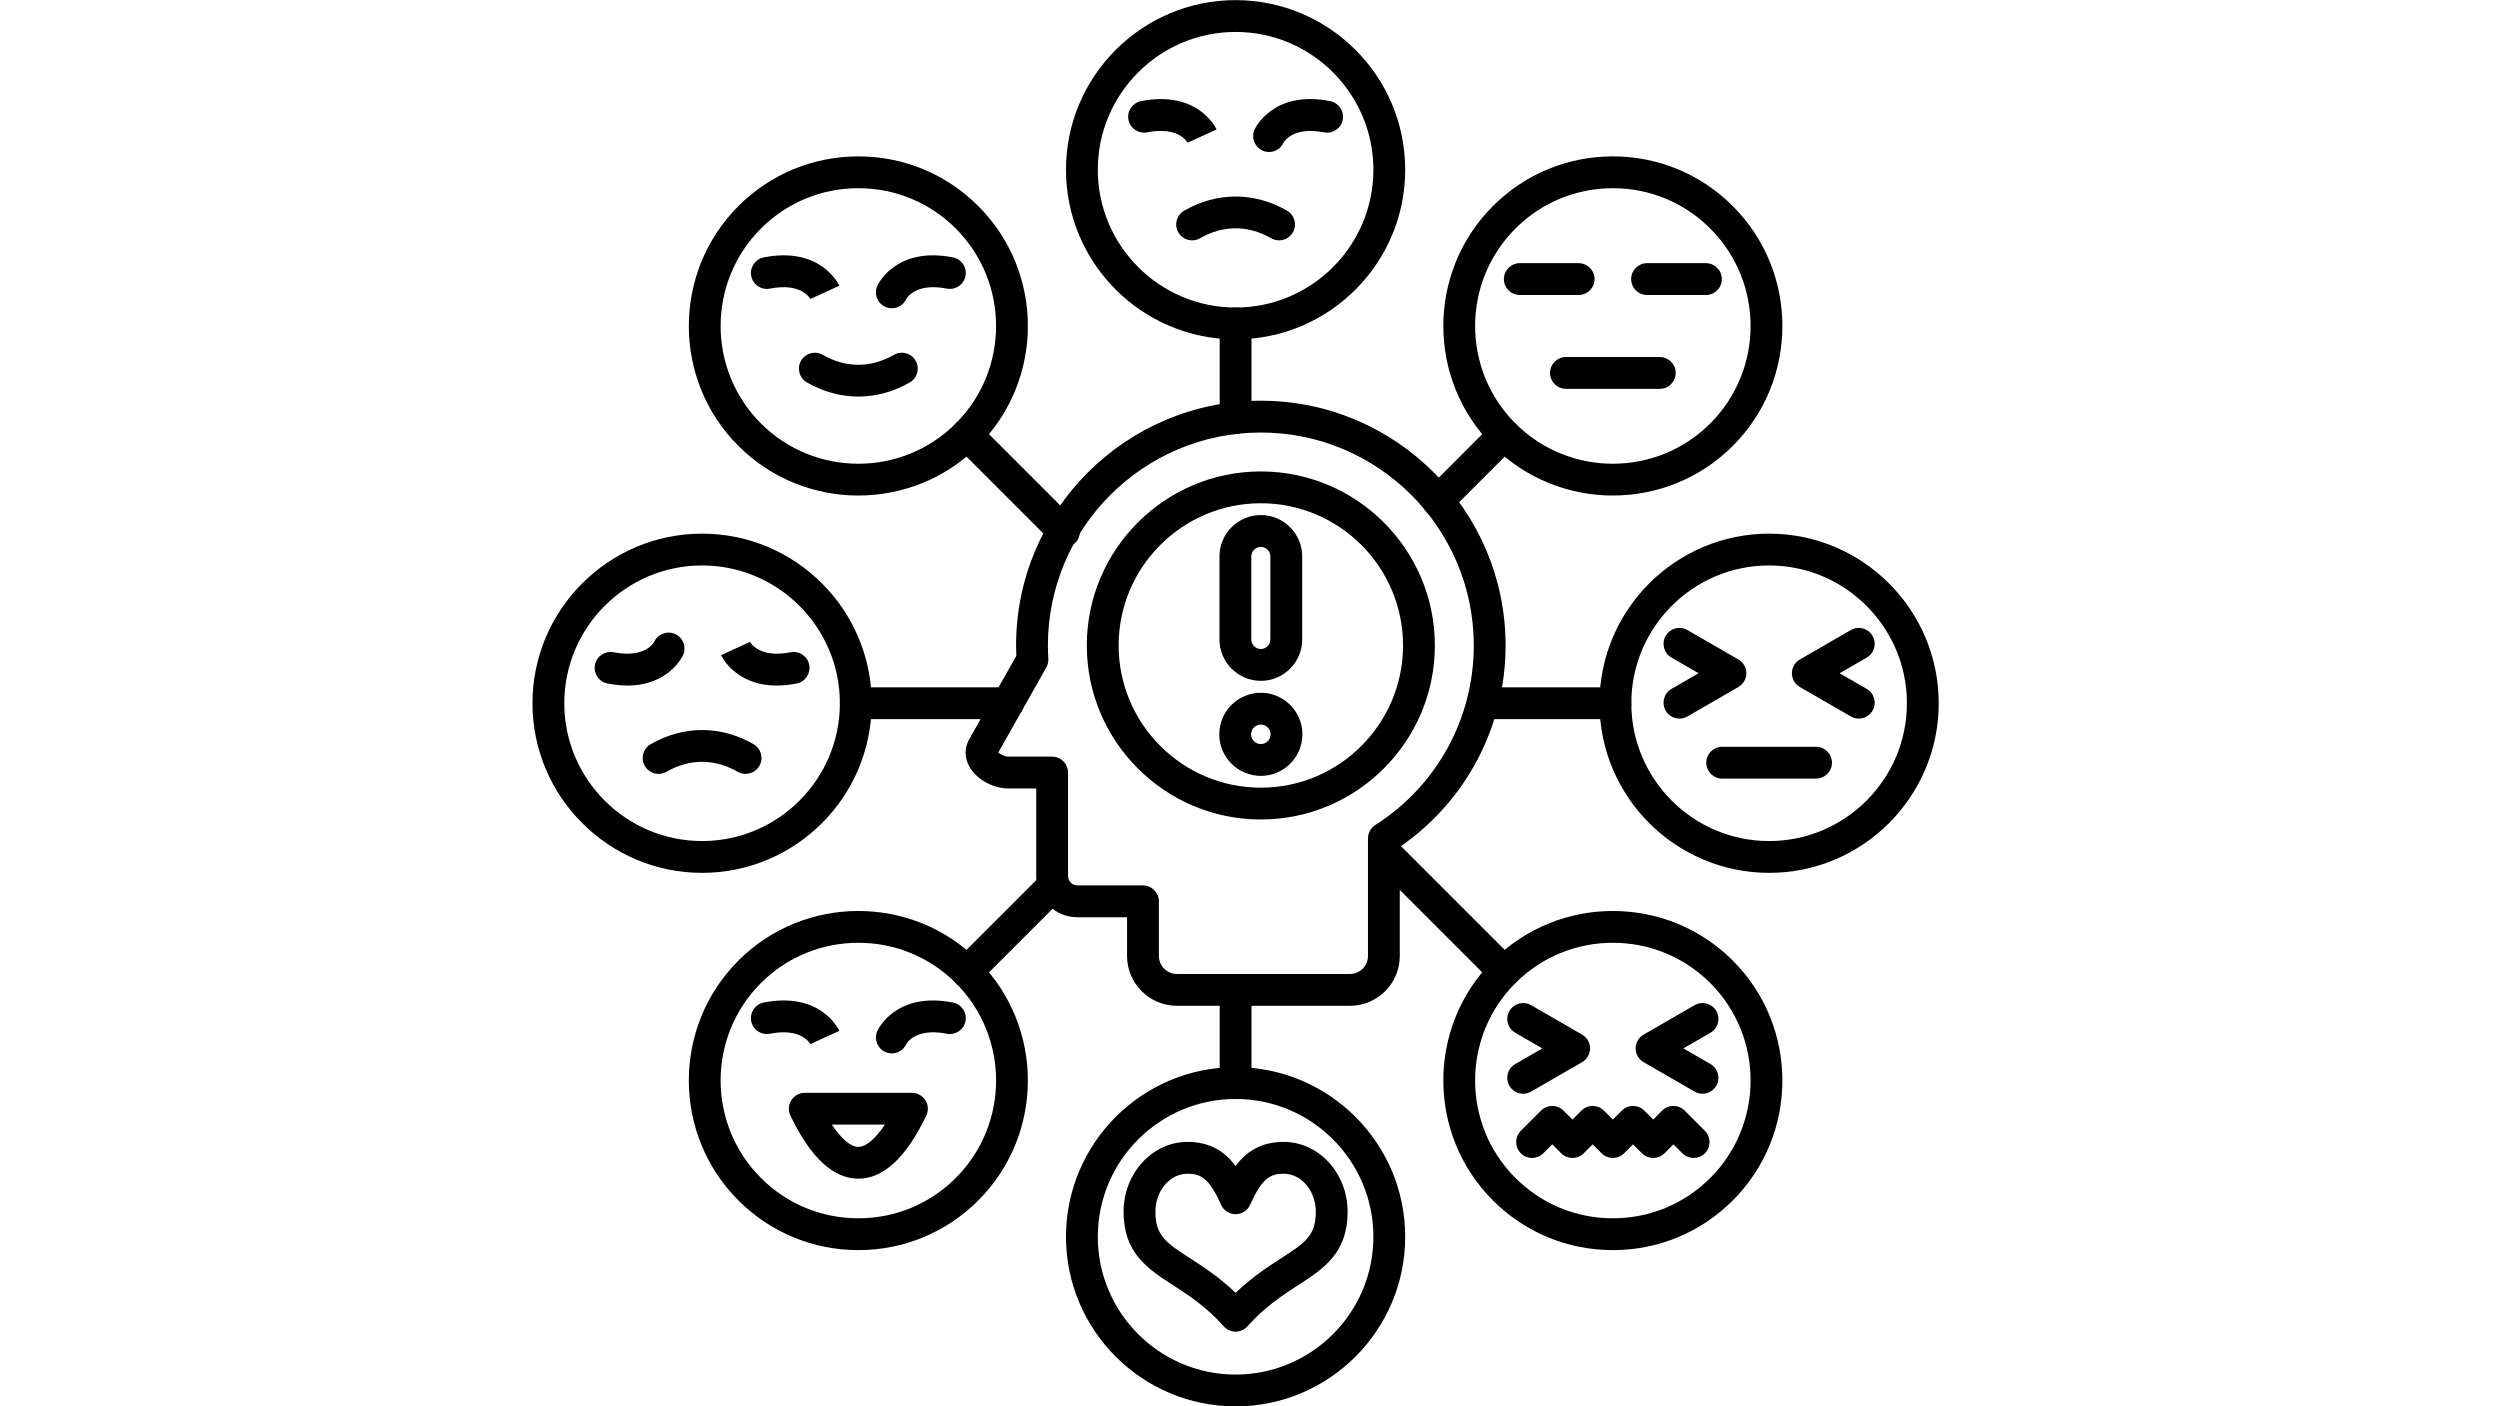 <svg xmlns="http://www.w3.org/2000/svg" xmlns:xlink="http://www.w3.org/1999/xlink" width="1920" zoomAndPan="magnify" viewBox="0 0 1440 810" height="1080" preserveAspectRatio="xMidYMid meet" version="1.0"><defs><clipPath id="faad2c9df3"><path d="M 306.777 307 L 503 307 L 503 503 L 306.777 503 Z M 306.777 307 " clip-rule="nonzero"/></clipPath><clipPath id="a4e08f740d"><path d="M 921 307 L 1116.777 307 L 1116.777 503 L 921 503 Z M 921 307 " clip-rule="nonzero"/></clipPath></defs><path fill="#000000" d="M 447.391 394.871 C 423.668 394.871 415.723 378.176 415.352 377.359 L 432.02 369.742 L 431.918 369.527 C 432.445 370.527 437.582 379.195 455.352 375.703 C 460.316 374.73 465.133 377.965 466.109 382.93 C 467.082 387.895 463.848 392.711 458.883 393.688 C 454.695 394.512 450.871 394.871 447.391 394.871 Z M 447.391 394.871 " fill-opacity="1" fill-rule="nonzero"/><path fill="#000000" d="M 361.414 394.871 C 357.93 394.871 354.109 394.512 349.922 393.688 C 344.957 392.711 341.719 387.898 342.699 382.93 C 343.672 377.965 348.477 374.727 353.453 375.703 C 371.844 379.316 376.738 369.84 376.785 369.742 C 378.887 365.137 384.324 363.113 388.926 365.219 C 393.531 367.32 395.555 372.758 393.449 377.359 C 393.078 378.176 385.129 394.871 361.414 394.871 Z M 361.414 394.871 " fill-opacity="1" fill-rule="nonzero"/><path fill="#000000" d="M 379.355 445.758 C 376.188 445.758 373.109 444.117 371.41 441.176 C 368.883 436.793 370.383 431.188 374.766 428.66 C 393.598 417.785 415.203 417.785 434.035 428.66 C 438.418 431.191 439.918 436.793 437.387 441.176 C 434.859 445.559 429.258 447.062 424.871 444.527 C 411.672 436.906 397.129 436.906 383.93 444.527 C 382.488 445.363 380.91 445.758 379.355 445.758 Z M 379.355 445.758 " fill-opacity="1" fill-rule="nonzero"/><path fill="#000000" d="M 777.574 579.332 L 677.887 579.332 C 662.062 579.332 649.184 566.457 649.184 550.629 L 649.184 528.332 L 620.59 528.332 C 607.504 528.332 596.855 517.68 596.855 504.594 L 596.855 454.145 L 580.781 454.145 C 572.039 454.145 562.68 448.988 558.531 441.887 C 555.52 436.73 555.41 430.906 558.23 425.906 L 585.398 377.77 C 585.312 375.727 585.266 373.723 585.266 371.789 C 585.266 294.055 648.504 230.812 726.238 230.812 C 803.973 230.812 867.215 294.055 867.215 371.789 C 867.215 418.449 844.531 461.461 806.277 487.844 L 806.277 550.629 C 806.277 566.457 793.402 579.332 777.574 579.332 Z M 575.035 433.418 C 576.258 434.504 578.727 435.82 580.785 435.82 L 606.02 435.82 C 611.082 435.82 615.184 439.918 615.184 444.98 L 615.184 504.594 C 615.184 507.527 617.66 510.004 620.594 510.004 L 658.348 510.004 C 663.406 510.004 667.512 514.105 667.512 519.168 L 667.512 550.629 C 667.512 556.352 672.164 561.008 677.891 561.008 L 777.578 561.008 C 783.301 561.008 787.953 556.352 787.953 550.629 L 787.953 482.934 C 787.953 479.805 789.547 476.895 792.184 475.211 C 827.695 452.523 848.895 413.859 848.895 371.789 C 848.895 304.16 793.875 249.141 726.242 249.141 C 658.613 249.141 603.594 304.16 603.594 371.789 C 603.594 374.211 603.676 376.77 603.836 379.391 C 603.945 381.156 603.539 382.914 602.672 384.457 Z M 575.035 433.418 " fill-opacity="1" fill-rule="nonzero"/><path fill="#000000" d="M 726.242 472.027 C 670.969 472.027 626.004 427.062 626.004 371.789 C 626.004 316.516 670.969 271.551 726.242 271.551 C 781.516 271.551 826.48 316.52 826.48 371.789 C 826.48 427.062 781.516 472.027 726.242 472.027 Z M 726.242 289.875 C 681.074 289.875 644.328 326.621 644.328 371.789 C 644.328 416.953 681.074 453.699 726.242 453.699 C 771.41 453.699 808.152 416.953 808.152 371.789 C 808.152 326.621 771.41 289.875 726.242 289.875 Z M 726.242 289.875 " fill-opacity="1" fill-rule="nonzero"/><path fill="#000000" d="M 711.707 249.938 C 706.645 249.938 702.543 245.836 702.543 240.773 L 702.543 186.301 C 702.543 181.242 706.645 177.137 711.707 177.137 C 716.766 177.137 720.867 181.242 720.867 186.301 L 720.867 240.773 C 720.867 245.836 716.766 249.938 711.707 249.938 Z M 711.707 249.938 " fill-opacity="1" fill-rule="nonzero"/><path fill="#000000" d="M 828.227 297.715 C 825.883 297.715 823.535 296.82 821.75 295.031 C 818.168 291.453 818.168 285.652 821.75 282.074 L 859.922 243.898 C 863.496 240.32 869.305 240.32 872.879 243.898 C 876.457 247.477 876.457 253.277 872.879 256.855 L 834.703 295.031 C 832.914 296.82 830.57 297.715 828.227 297.715 Z M 828.227 297.715 " fill-opacity="1" fill-rule="nonzero"/><path fill="#000000" d="M 930.48 414.234 L 854.117 414.234 C 849.055 414.234 844.953 410.133 844.953 405.074 C 844.953 400.012 849.055 395.91 854.117 395.91 L 930.48 395.91 C 935.539 395.91 939.641 400.012 939.641 405.074 C 939.641 410.133 935.539 414.234 930.48 414.234 Z M 930.48 414.234 " fill-opacity="1" fill-rule="nonzero"/><path fill="#000000" d="M 866.402 568.93 C 864.059 568.93 861.711 568.039 859.922 566.246 L 790.637 496.957 C 787.059 493.383 787.059 487.578 790.637 484.004 C 794.211 480.422 800.016 480.422 803.594 484.004 L 872.879 553.289 C 876.457 556.867 876.457 562.668 872.879 566.246 C 871.09 568.039 868.746 568.93 866.402 568.93 Z M 866.402 568.93 " fill-opacity="1" fill-rule="nonzero"/><path fill="#000000" d="M 711.707 633.008 C 706.645 633.008 702.543 628.906 702.543 623.844 L 702.543 570.172 C 702.543 565.109 706.645 561.008 711.707 561.008 C 716.766 561.008 720.867 565.109 720.867 570.172 L 720.867 623.844 C 720.867 628.906 716.766 633.008 711.707 633.008 Z M 711.707 633.008 " fill-opacity="1" fill-rule="nonzero"/><path fill="#000000" d="M 557.012 568.93 C 554.664 568.93 552.32 568.039 550.531 566.246 C 546.949 562.668 546.949 556.867 550.531 553.289 L 600.309 503.516 C 603.887 499.934 609.688 499.934 613.266 503.516 C 616.844 507.09 616.844 512.895 613.266 516.469 L 563.488 566.246 C 561.699 568.039 559.355 568.93 557.012 568.93 Z M 557.012 568.93 " fill-opacity="1" fill-rule="nonzero"/><path fill="#000000" d="M 580.512 414.234 L 492.934 414.234 C 487.875 414.234 483.77 410.133 483.77 405.074 C 483.77 400.012 487.875 395.91 492.934 395.91 L 580.512 395.91 C 585.57 395.91 589.676 400.012 589.676 405.074 C 589.676 410.133 585.57 414.234 580.512 414.234 Z M 580.512 414.234 " fill-opacity="1" fill-rule="nonzero"/><path fill="#000000" d="M 612.848 315.375 C 610.5 315.375 608.156 314.48 606.367 312.691 L 550.531 256.855 C 546.953 253.277 546.953 247.477 550.531 243.898 C 554.109 240.32 559.91 240.32 563.488 243.898 L 619.324 299.734 C 622.902 303.312 622.902 309.117 619.324 312.691 C 617.535 314.48 615.191 315.375 612.848 315.375 Z M 612.848 315.375 " fill-opacity="1" fill-rule="nonzero"/><g clip-path="url(#faad2c9df3)"><path fill="#000000" d="M 404.402 502.77 C 350.531 502.77 306.707 458.941 306.707 405.074 C 306.707 351.203 350.531 307.379 404.402 307.379 C 458.273 307.379 502.098 351.203 502.098 405.074 C 502.098 458.941 458.27 502.77 404.402 502.77 Z M 404.402 325.703 C 360.637 325.703 325.031 361.309 325.031 405.074 C 325.031 448.836 360.637 484.441 404.402 484.441 C 448.168 484.441 483.77 448.836 483.77 405.074 C 483.77 361.309 448.164 325.703 404.402 325.703 Z M 404.402 325.703 " fill-opacity="1" fill-rule="nonzero"/></g><path fill="#000000" d="M 494.41 285.426 C 469.395 285.426 444.375 275.902 425.328 256.855 C 387.238 218.766 387.238 156.785 425.328 118.695 C 443.781 100.242 468.316 90.082 494.41 90.082 C 520.504 90.082 545.039 100.242 563.488 118.695 C 601.582 156.785 601.582 218.766 563.488 256.855 C 544.445 275.902 519.426 285.426 494.41 285.426 Z M 494.41 108.406 C 473.211 108.406 453.277 116.66 438.285 131.656 C 407.34 162.602 407.34 212.953 438.285 243.898 C 469.234 274.848 519.586 274.848 550.531 243.898 C 581.48 212.953 581.48 162.602 550.531 131.656 C 535.539 116.66 515.609 108.406 494.41 108.406 Z M 494.41 108.406 " fill-opacity="1" fill-rule="nonzero"/><path fill="#000000" d="M 711.707 195.465 C 657.836 195.465 614.008 151.637 614.008 97.77 C 614.008 43.898 657.836 0.074 711.707 0.074 C 765.574 0.074 809.398 43.898 809.398 97.77 C 809.398 151.641 765.574 195.465 711.707 195.465 Z M 711.707 18.398 C 667.941 18.398 632.336 54.004 632.336 97.77 C 632.336 141.535 667.941 177.141 711.707 177.141 C 755.473 177.141 791.074 141.535 791.074 97.77 C 791.074 54.008 755.473 18.398 711.707 18.398 Z M 711.707 18.398 " fill-opacity="1" fill-rule="nonzero"/><path fill="#000000" d="M 929 285.426 C 903.984 285.426 878.969 275.902 859.922 256.859 C 821.832 218.766 821.832 156.789 859.922 118.695 C 878.375 100.242 902.906 90.082 929 90.082 C 955.098 90.082 979.633 100.242 998.082 118.695 C 1036.176 156.789 1036.176 218.766 998.082 256.859 C 979.039 275.902 954.02 285.426 929 285.426 Z M 929 108.406 C 907.801 108.406 887.871 116.66 872.879 131.656 C 841.934 162.602 841.934 212.953 872.879 243.898 C 903.824 274.848 954.18 274.844 985.125 243.898 C 1016.07 212.953 1016.07 162.602 985.125 131.656 C 970.133 116.66 950.203 108.406 929 108.406 Z M 929 108.406 " fill-opacity="1" fill-rule="nonzero"/><g clip-path="url(#a4e08f740d)"><path fill="#000000" d="M 1019.012 502.77 C 965.141 502.77 921.312 458.941 921.312 405.074 C 921.312 351.203 965.141 307.379 1019.012 307.379 C 1072.879 307.379 1116.707 351.203 1116.707 405.074 C 1116.707 458.941 1072.879 502.77 1019.012 502.77 Z M 1019.012 325.703 C 975.246 325.703 939.641 361.309 939.641 405.074 C 939.641 448.836 975.246 484.441 1019.012 484.441 C 1062.773 484.441 1098.379 448.836 1098.379 405.074 C 1098.379 361.309 1062.773 325.703 1019.012 325.703 Z M 1019.012 325.703 " fill-opacity="1" fill-rule="nonzero"/></g><path fill="#000000" d="M 929 720.066 C 902.906 720.066 878.375 709.902 859.922 691.449 C 821.832 653.359 821.832 591.383 859.922 553.289 C 898.016 515.195 959.996 515.199 998.086 553.289 C 1036.176 591.379 1036.176 653.359 998.086 691.449 C 979.633 709.902 955.098 720.066 929 720.066 Z M 929 543.039 C 908.676 543.039 888.352 550.773 872.879 566.246 C 841.934 597.195 841.934 647.547 872.879 678.492 C 887.871 693.484 907.801 701.742 929 701.742 C 950.203 701.742 970.133 693.484 985.125 678.492 C 1016.07 647.547 1016.07 597.195 985.125 566.246 C 969.652 550.773 949.328 543.039 929 543.039 Z M 929 543.039 " fill-opacity="1" fill-rule="nonzero"/><path fill="#000000" d="M 711.707 810.074 C 657.836 810.074 614.008 766.246 614.008 712.375 C 614.008 658.508 657.836 614.68 711.707 614.68 C 765.574 614.68 809.398 658.508 809.398 712.375 C 809.398 766.246 765.574 810.074 711.707 810.074 Z M 711.707 633.008 C 667.941 633.008 632.336 668.613 632.336 712.379 C 632.336 756.145 667.941 791.75 711.707 791.75 C 755.473 791.75 791.074 756.145 791.074 712.379 C 791.074 668.613 755.473 633.008 711.707 633.008 Z M 711.707 633.008 " fill-opacity="1" fill-rule="nonzero"/><path fill="#000000" d="M 494.41 720.066 C 468.312 720.066 443.781 709.902 425.328 691.449 C 387.238 653.359 387.238 591.383 425.328 553.289 C 463.422 515.199 525.398 515.195 563.492 553.289 C 601.582 591.379 601.582 653.359 563.492 691.449 C 545.039 709.902 520.504 720.066 494.41 720.066 Z M 438.285 566.246 C 407.34 597.195 407.34 647.547 438.285 678.492 C 453.277 693.484 473.211 701.742 494.41 701.742 C 515.609 701.742 535.543 693.484 550.531 678.492 C 581.48 647.547 581.48 597.195 550.531 566.246 C 519.586 535.305 469.234 535.301 438.285 566.246 Z M 438.285 566.246 " fill-opacity="1" fill-rule="nonzero"/><path fill="#000000" d="M 730.984 87.551 C 729.711 87.551 728.414 87.281 727.18 86.719 C 722.578 84.613 720.555 79.176 722.656 74.574 C 723.082 73.641 733.48 51.82 766.188 58.25 C 771.152 59.227 774.387 64.043 773.41 69.008 C 772.434 73.973 767.605 77.211 762.652 76.23 C 744.277 72.625 739.367 82.098 739.324 82.191 C 737.781 85.562 734.461 87.551 730.984 87.551 Z M 730.984 87.551 " fill-opacity="1" fill-rule="nonzero"/><path fill="#000000" d="M 684.191 82.41 C 683.664 81.41 678.527 72.746 660.758 76.23 C 655.797 77.211 650.977 73.973 650 69.008 C 649.027 64.043 652.262 59.227 657.227 58.25 C 689.938 51.828 700.328 73.641 700.754 74.574 L 684.086 82.191 Z M 684.191 82.41 " fill-opacity="1" fill-rule="nonzero"/><path fill="#000000" d="M 736.75 138.453 C 735.199 138.453 733.621 138.059 732.18 137.223 C 718.98 129.602 704.438 129.602 691.234 137.223 C 686.852 139.754 681.25 138.25 678.719 133.871 C 676.188 129.488 677.688 123.883 682.07 121.352 C 700.902 110.48 722.504 110.48 741.344 121.352 C 745.727 123.883 747.227 129.488 744.695 133.871 C 743 136.809 739.918 138.453 736.75 138.453 Z M 736.75 138.453 " fill-opacity="1" fill-rule="nonzero"/><path fill="#000000" d="M 513.688 177.559 C 512.414 177.559 511.117 177.289 509.883 176.727 C 505.281 174.621 503.254 169.184 505.359 164.582 C 505.785 163.648 516.172 141.824 548.887 148.254 C 553.855 149.23 557.09 154.047 556.113 159.012 C 555.141 163.98 550.32 167.215 545.355 166.238 C 526.957 162.625 522.07 172.105 522.027 172.199 C 520.488 175.57 517.164 177.559 513.688 177.559 Z M 513.688 177.559 " fill-opacity="1" fill-rule="nonzero"/><path fill="#000000" d="M 466.895 172.418 C 466.367 171.418 461.215 162.75 443.461 166.242 C 438.488 167.219 433.676 163.98 432.703 159.016 C 431.727 154.051 434.961 149.234 439.926 148.258 C 472.645 141.836 483.031 163.652 483.457 164.582 L 466.789 172.203 Z M 466.895 172.418 " fill-opacity="1" fill-rule="nonzero"/><path fill="#000000" d="M 494.41 228.422 C 484.301 228.422 474.191 225.703 464.773 220.266 C 460.391 217.738 458.891 212.133 461.422 207.75 C 463.949 203.367 469.551 201.867 473.938 204.398 C 487.141 212.02 501.68 212.02 514.883 204.398 C 519.27 201.871 524.867 203.367 527.398 207.75 C 529.93 212.133 528.426 217.738 524.043 220.266 C 514.629 225.703 504.516 228.422 494.41 228.422 Z M 494.41 228.422 " fill-opacity="1" fill-rule="nonzero"/><path fill="#000000" d="M 909.305 169.91 L 875.402 169.91 C 870.34 169.91 866.238 165.805 866.238 160.746 C 866.238 155.688 870.34 151.582 875.402 151.582 L 909.305 151.582 C 914.363 151.582 918.465 155.688 918.465 160.746 C 918.465 165.805 914.363 169.91 909.305 169.91 Z M 909.305 169.91 " fill-opacity="1" fill-rule="nonzero"/><path fill="#000000" d="M 982.605 169.91 L 948.703 169.91 C 943.641 169.91 939.539 165.805 939.539 160.746 C 939.539 155.688 943.641 151.582 948.703 151.582 L 982.605 151.582 C 987.668 151.582 991.77 155.688 991.77 160.746 C 991.77 165.805 987.668 169.91 982.605 169.91 Z M 982.605 169.91 " fill-opacity="1" fill-rule="nonzero"/><path fill="#000000" d="M 956.035 223.969 L 901.973 223.969 C 896.91 223.969 892.809 219.867 892.809 214.809 C 892.809 209.746 896.91 205.645 901.973 205.645 L 956.035 205.645 C 961.094 205.645 965.195 209.746 965.195 214.809 C 965.195 219.867 961.094 223.969 956.035 223.969 Z M 956.035 223.969 " fill-opacity="1" fill-rule="nonzero"/><path fill="#000000" d="M 1046.043 448.469 L 991.98 448.469 C 986.918 448.469 982.816 444.367 982.816 439.305 C 982.816 434.242 986.918 430.141 991.98 430.141 L 1046.043 430.141 C 1051.102 430.141 1055.203 434.242 1055.203 439.305 C 1055.203 444.367 1051.102 448.469 1046.043 448.469 Z M 1046.043 448.469 " fill-opacity="1" fill-rule="nonzero"/><path fill="#000000" d="M 967.367 413.906 C 964.199 413.906 961.121 412.266 959.426 409.328 C 956.895 404.941 958.395 399.34 962.777 396.809 L 978.395 387.793 L 962.777 378.777 C 958.395 376.246 956.895 370.645 959.426 366.258 C 961.953 361.879 967.559 360.375 971.941 362.906 L 1001.301 379.855 C 1004.137 381.492 1005.883 384.52 1005.883 387.793 C 1005.883 391.066 1004.137 394.09 1001.301 395.727 L 971.941 412.68 C 970.5 413.512 968.922 413.906 967.367 413.906 Z M 967.367 413.906 " fill-opacity="1" fill-rule="nonzero"/><path fill="#000000" d="M 1070.652 413.906 C 1069.098 413.906 1067.523 413.512 1066.082 412.68 L 1036.723 395.727 C 1033.887 394.09 1032.141 391.066 1032.141 387.793 C 1032.141 384.52 1033.887 381.492 1036.723 379.855 L 1066.082 362.906 C 1070.461 360.371 1076.066 361.879 1078.598 366.258 C 1081.129 370.641 1079.629 376.246 1075.242 378.777 L 1059.629 387.793 L 1075.242 396.809 C 1079.629 399.34 1081.129 404.941 1078.598 409.328 C 1076.898 412.266 1073.82 413.906 1070.652 413.906 Z M 1070.652 413.906 " fill-opacity="1" fill-rule="nonzero"/><path fill="#000000" d="M 877.359 629.988 C 874.191 629.988 871.113 628.348 869.414 625.406 C 866.883 621.023 868.387 615.422 872.77 612.891 L 888.383 603.875 L 872.77 594.855 C 868.387 592.328 866.883 586.723 869.414 582.34 C 871.941 577.957 877.547 576.449 881.934 578.988 L 911.293 595.938 C 914.125 597.578 915.875 600.602 915.875 603.875 C 915.875 607.145 914.125 610.172 911.293 611.809 L 881.934 628.758 C 880.488 629.594 878.914 629.988 877.359 629.988 Z M 877.359 629.988 " fill-opacity="1" fill-rule="nonzero"/><path fill="#000000" d="M 980.645 629.988 C 979.09 629.988 977.516 629.594 976.074 628.758 L 946.715 611.809 C 943.879 610.172 942.133 607.145 942.133 603.875 C 942.133 600.602 943.879 597.574 946.715 595.938 L 976.074 578.988 C 980.457 576.449 986.059 577.957 988.59 582.34 C 991.121 586.723 989.621 592.328 985.238 594.855 L 969.621 603.875 L 985.238 612.891 C 989.621 615.422 991.121 621.023 988.59 625.406 C 986.895 628.344 983.812 629.988 980.645 629.988 Z M 980.645 629.988 " fill-opacity="1" fill-rule="nonzero"/><path fill="#000000" d="M 952.27 666.98 C 949.926 666.98 947.582 666.086 945.793 664.301 L 940.637 659.145 L 935.48 664.301 C 931.906 667.879 926.105 667.875 922.527 664.301 L 917.371 659.145 L 912.215 664.301 C 908.641 667.879 902.84 667.879 899.258 664.301 L 894.105 659.148 L 888.949 664.301 C 885.375 667.883 879.566 667.883 875.992 664.301 C 872.414 660.727 872.414 654.922 875.992 651.348 L 887.625 639.715 C 891.203 636.133 897.004 636.137 900.582 639.711 L 905.738 644.867 L 910.891 639.711 C 914.469 636.133 920.27 636.133 923.848 639.711 L 929.004 644.863 L 934.16 639.711 C 937.734 636.129 943.535 636.133 947.113 639.707 L 952.27 644.863 L 957.426 639.707 C 961 636.129 966.805 636.129 970.383 639.707 L 982.016 651.34 C 985.594 654.918 985.594 660.719 982.016 664.297 C 978.438 667.875 972.633 667.875 969.059 664.297 L 963.902 659.145 L 958.75 664.297 C 956.961 666.086 954.617 666.98 952.27 666.98 Z M 952.27 666.98 " fill-opacity="1" fill-rule="nonzero"/><path fill="#000000" d="M 513.688 606.75 C 512.414 606.75 511.117 606.48 509.883 605.918 C 505.281 603.816 503.254 598.379 505.359 593.773 C 505.785 592.84 516.164 571.02 548.887 577.449 C 553.855 578.426 557.09 583.242 556.113 588.207 C 555.141 593.172 550.324 596.398 545.355 595.43 C 526.969 591.82 522.07 601.293 522.027 601.395 C 520.488 604.762 517.164 606.75 513.688 606.75 Z M 513.688 606.75 " fill-opacity="1" fill-rule="nonzero"/><path fill="#000000" d="M 466.895 601.609 C 466.367 600.609 461.227 591.941 443.457 595.43 C 438.496 596.398 433.676 593.172 432.699 588.207 C 431.727 583.242 434.961 578.426 439.926 577.449 C 472.633 571.031 483.031 592.84 483.457 593.773 L 466.789 601.395 Z M 466.895 601.609 " fill-opacity="1" fill-rule="nonzero"/><path fill="#000000" d="M 494.41 678.922 C 479.957 678.922 466.789 666.691 455.273 642.574 C 453.918 639.734 454.113 636.398 455.793 633.738 C 457.473 631.078 460.398 629.465 463.543 629.465 L 525.277 629.465 C 528.422 629.465 531.348 631.078 533.023 633.738 C 534.703 636.398 534.898 639.734 533.543 642.574 C 522.031 666.691 508.863 678.922 494.41 678.922 Z M 479.133 647.789 C 484.598 655.984 489.992 660.598 494.41 660.598 C 498.828 660.598 504.223 655.984 509.684 647.789 Z M 479.133 647.789 " fill-opacity="1" fill-rule="nonzero"/><path fill="#000000" d="M 711.707 767.02 C 709.09 767.02 706.602 765.906 704.859 763.949 C 694.77 752.613 684.629 746.047 675.68 740.254 C 661.023 730.77 647.184 721.812 647.184 697.992 C 647.184 675.793 663.711 657.734 684.027 657.734 C 697.203 657.734 705.613 663.48 711.707 671.57 C 717.801 663.48 726.207 657.734 739.387 657.734 C 759.699 657.734 776.227 675.793 776.227 697.992 C 776.227 721.809 762.387 730.77 747.73 740.254 C 738.781 746.047 728.641 752.613 718.551 763.949 C 716.812 765.906 714.324 767.02 711.707 767.02 Z M 684.027 676.062 C 673.816 676.062 665.512 685.902 665.512 697.996 C 665.512 711.844 671.816 715.926 685.637 724.871 C 693.234 729.789 702.324 735.676 711.707 744.664 C 721.09 735.676 730.18 729.789 737.773 724.871 C 751.594 715.926 757.898 711.844 757.898 697.996 C 757.898 685.902 749.594 676.062 739.383 676.062 C 731.695 676.062 726.844 678.738 720.074 693.945 C 718.602 697.254 715.324 699.383 711.703 699.383 C 708.086 699.383 704.805 697.254 703.332 693.945 C 696.566 678.738 691.715 676.062 684.027 676.062 Z M 684.027 676.062 " fill-opacity="1" fill-rule="nonzero"/><path fill="#000000" d="M 726.242 392.156 C 713.105 392.156 702.418 381.469 702.418 368.332 L 702.418 320.496 C 702.418 307.359 713.105 296.672 726.242 296.672 C 739.379 296.672 750.066 307.359 750.066 320.496 L 750.066 368.332 C 750.066 381.473 739.379 392.156 726.242 392.156 Z M 726.242 315 C 723.262 315 720.742 317.516 720.742 320.496 L 720.742 368.336 C 720.742 371.316 723.262 373.832 726.242 373.832 C 729.223 373.832 731.738 371.316 731.738 368.336 L 731.738 320.496 C 731.738 317.516 729.223 315 726.242 315 Z M 726.242 315 " fill-opacity="1" fill-rule="nonzero"/><path fill="#000000" d="M 726.242 446.906 C 713.043 446.906 702.301 436.168 702.301 422.965 C 702.301 409.766 713.043 399.027 726.242 399.027 C 739.441 399.027 750.18 409.766 750.18 422.965 C 750.18 436.168 739.445 446.906 726.242 446.906 Z M 726.242 417.355 C 723.148 417.355 720.629 419.875 720.629 422.969 C 720.629 426.062 723.145 428.582 726.242 428.582 C 729.336 428.582 731.855 426.062 731.855 422.969 C 731.855 419.875 729.336 417.355 726.242 417.355 Z M 726.242 417.355 " fill-opacity="1" fill-rule="nonzero"/></svg>